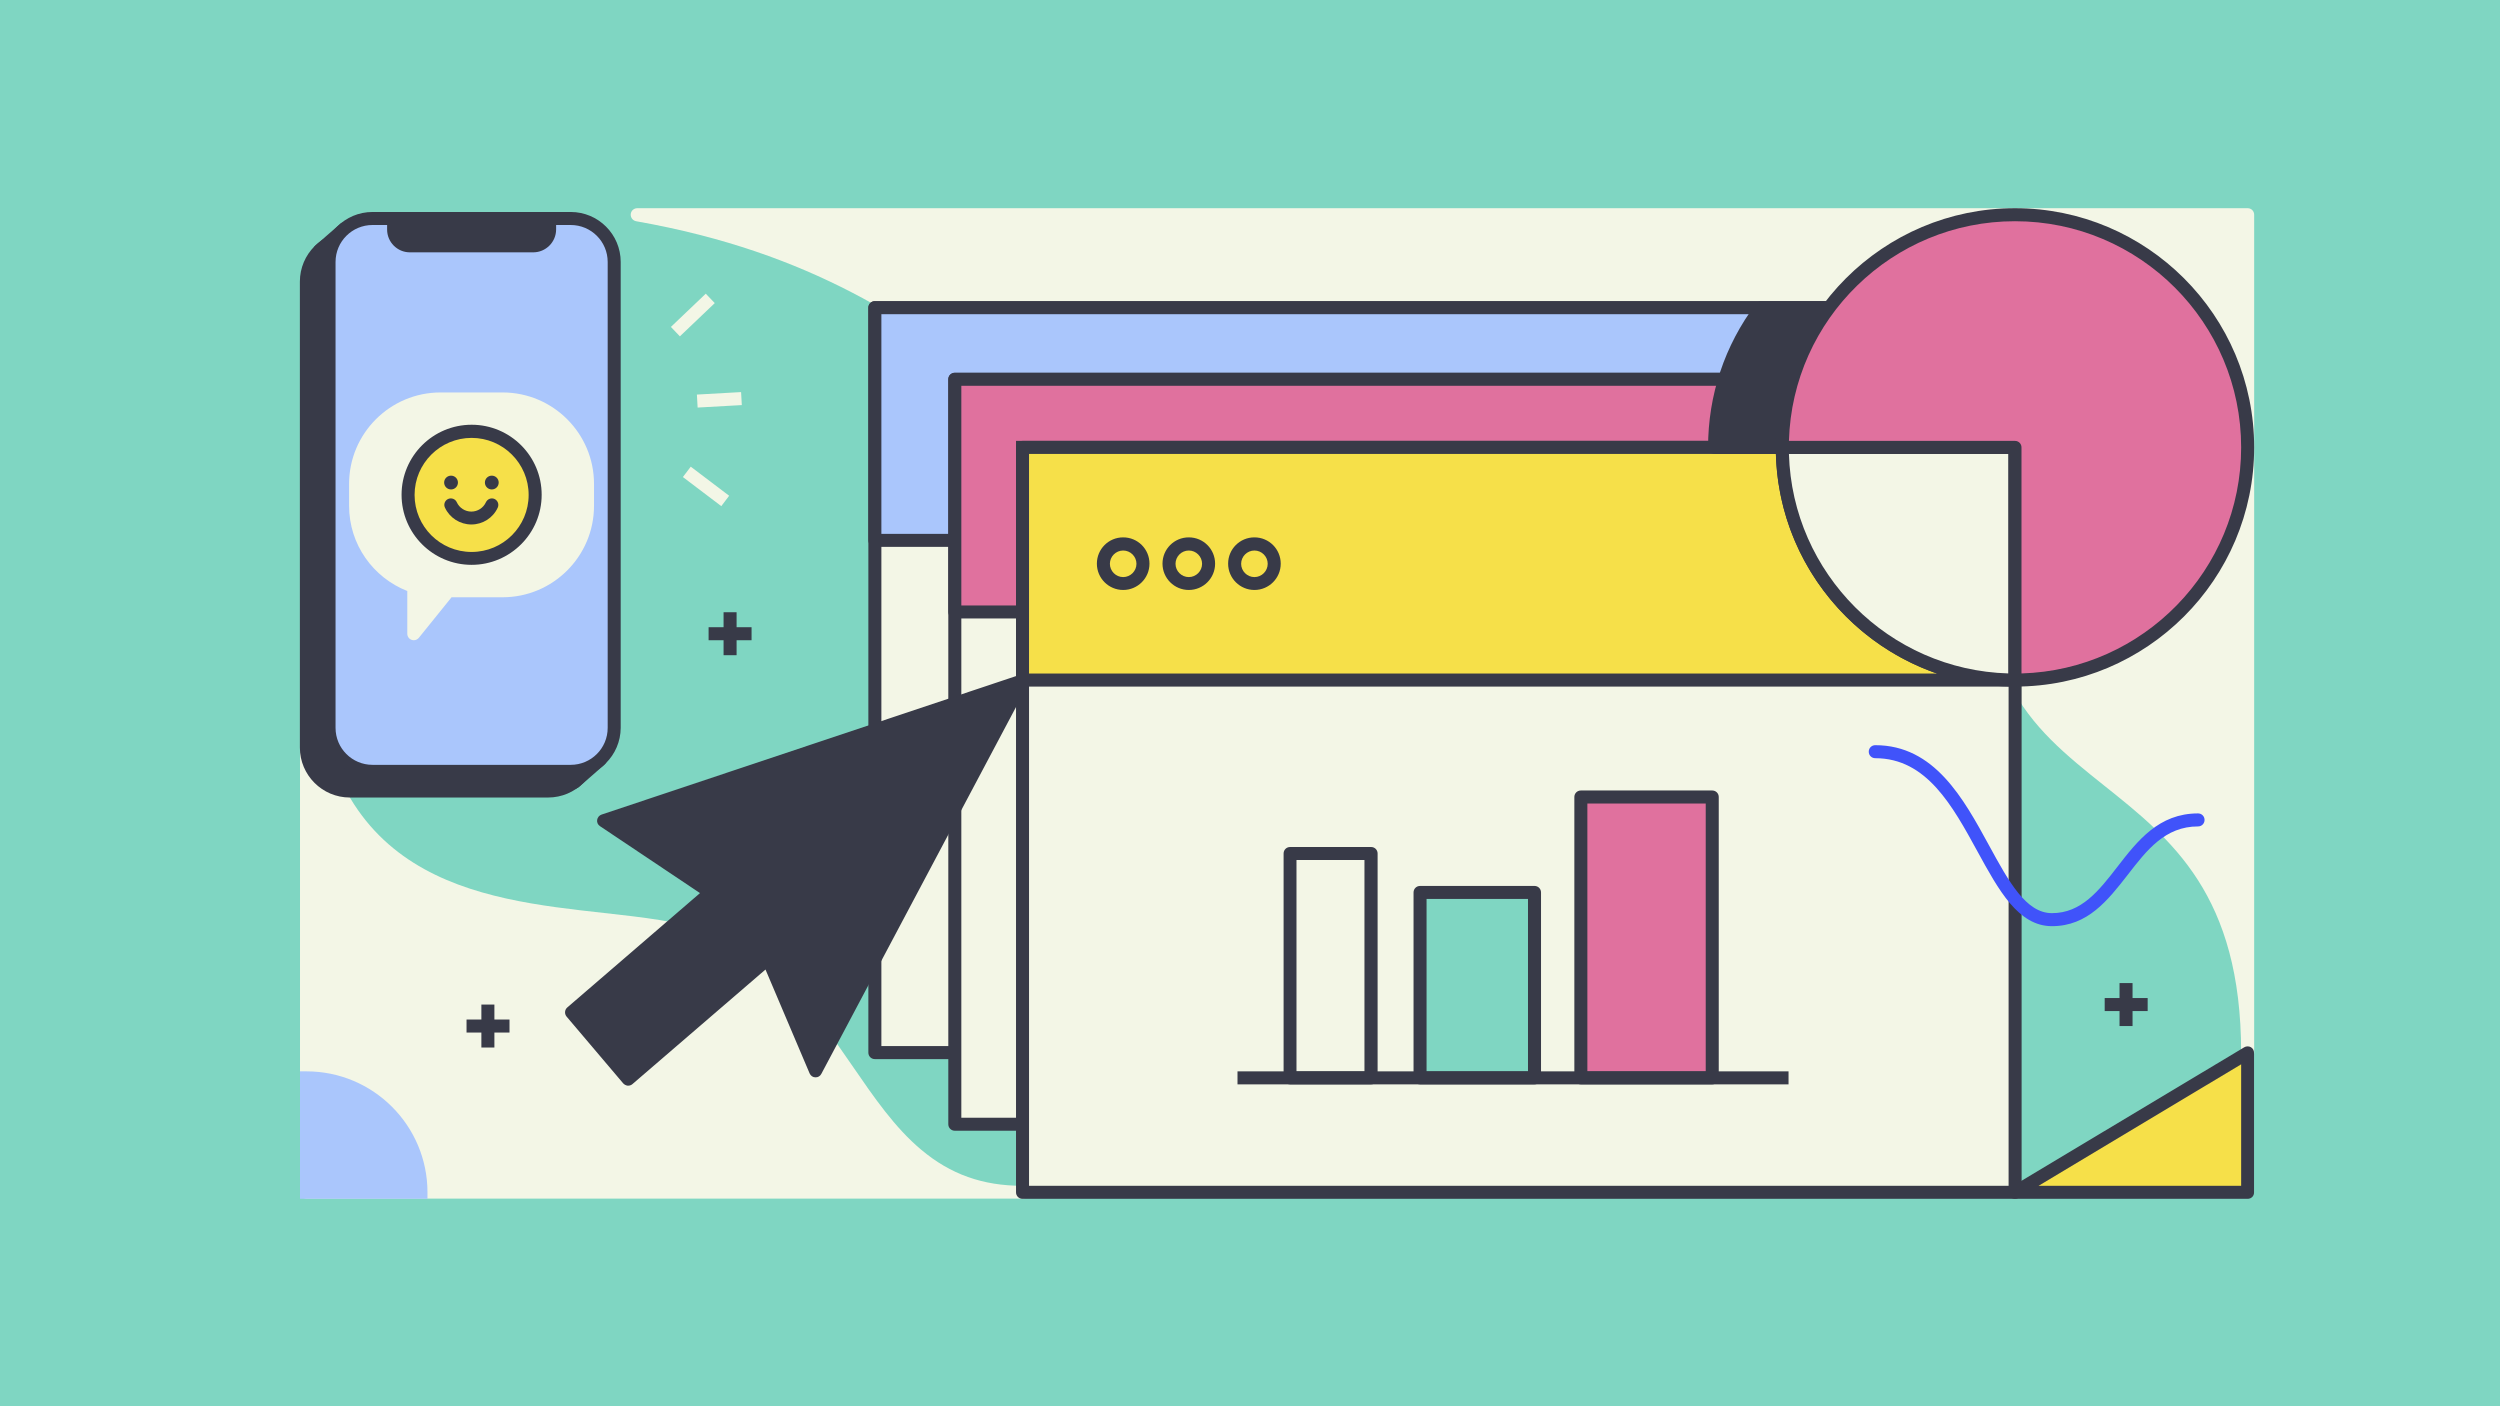 <?xml version="1.0" encoding="utf-8"?>
<!-- Generator: Adobe Illustrator 22.0.1, SVG Export Plug-In . SVG Version: 6.00 Build 0)  -->
<svg version="1.1" id="Layer_1" xmlns="http://www.w3.org/2000/svg" xmlns:xlink="http://www.w3.org/1999/xlink" x="0px" y="0px" viewBox="0 0 1920 1080" style="enable-background:new 0 0 1920 1080;" xml:space="preserve">

<rect y="0" width="1920" height="1080" style="fill:#7FD6C2;"/>
<g>
	<path d="M785.3,910.7c-30.6,0-55.3-8.8-77.8-27.7c-20.3-17-36.1-40-52.8-64.3c-28.3-41.1-57.6-83.5-112.3-103.5
		c-20.8-7.6-48.7-10.7-78.2-14c-97.5-10.8-218.8-24.2-223.8-203.7c-0.1-2.7-2.3-4.9-5.1-4.9c-2.7,0-4.9,2.3-4.9,5v417.9
		c0,2.8,2.2,5,5,5h549.9c2.8,0,5-2.2,5-5S788,910.7,785.3,910.7z" style="fill:#F3F6E6;"/>
	<path d="M1726.2,159.9H489.4c-2.6,0-4.8,2-5,4.6s1.6,4.9,4.1,5.4C625.2,194,699.2,248,770.8,300.2
		c55,40.1,107,78,183.3,99.7c85.5,24.3,188.8,24.3,324.9,0c68.2-12.1,123.3-6.2,168.6,18.2c39.2,21.1,70.4,55.9,95.5,106.4
		c16.9,34.1,44.2,55.9,73,78.9c51.7,41.2,105.1,83.8,105.1,205.2c0,2.8,2.2,5,5,5s5-2.2,5-5V164.9
		C1731.2,162.1,1729,159.9,1726.2,159.9z" style="fill:#F3F6E6;"/>
	<g>
		<g>
			<rect x="671.9" y="236.3" width="762.3" height="572.1" style="fill:#F3F6E6;"/>
			<path d="M1434.1,813.4H671.9c-2.8,0-5-2.2-5-5V236.3c0-2.8,2.2-5,5-5h762.3c2.8,0,5,2.2,5,5v572.1
				C1439.1,811.1,1436.9,813.4,1434.1,813.4z M676.9,803.4h752.3V241.3H676.9V803.4z" style="fill:#383A48;"/>
		</g>
		<g>
			<rect x="671.9" y="236.3" width="762.3" height="178.7" style="fill:#AAC6FC;"/>
			<path d="M1434.1,420H671.9c-2.8,0-5-2.2-5-5V236.3c0-2.8,2.2-5,5-5h762.3c2.8,0,5,2.2,5,5V415
				C1439.1,417.7,1436.9,420,1434.1,420z M676.9,410h752.3V241.3H676.9V410z" style="fill:#383A48;"/>
		</g>
	</g>
	<g>
		<g>
			<rect x="733.3" y="291.3" width="762.3" height="572.1" style="fill:#F3F6E6;"/>
			<path d="M1495.5,868.4H733.3c-2.8,0-5-2.2-5-5V291.3c0-2.8,2.2-5,5-5h762.3c2.8,0,5,2.2,5,5v572.1
				C1500.5,866.1,1498.3,868.4,1495.5,868.4z M738.3,858.4h752.3V296.3H738.3V858.4z" style="fill:#383A48;"/>
		</g>
		<g>
			<rect x="733.3" y="291.3" width="762.3" height="178.7" style="fill:#E0719E;"/>
			<path d="M1495.5,475H733.3c-2.8,0-5-2.2-5-5V291.3c0-2.8,2.2-5,5-5h762.3c2.8,0,5,2.2,5,5V470
				C1500.5,472.7,1498.3,475,1495.5,475z M738.3,465h752.3V296.3H738.3V465z" style="fill:#383A48;"/>
		</g>
	</g>
	<g>
		<g>
			<rect x="785.3" y="343.6" width="762.3" height="572.1" style="fill:#F3F6E6;"/>
			<path d="M1547.5,920.7H785.3c-2.8,0-5-2.2-5-5V343.6c0-2.8,2.2-5,5-5h762.3c2.8,0,5,2.2,5,5v572.1
				C1552.5,918.5,1550.3,920.7,1547.5,920.7z M790.3,910.7h752.3V348.6H790.3V910.7z" style="fill:#383A48;"/>
		</g>
		<g>
			<path d="M1547.5,522.3H785.3V343.6h583.6C1368.8,442.3,1448.8,522.3,1547.5,522.3z" style="fill:#F6E049;"/>
			<path d="M1547.5,527.3H780.3V338.6h593.6v5c0,95.8,77.9,173.7,173.7,173.7L1547.5,527.3L1547.5,527.3z M790.3,517.3
				h697.4c-70.5-24.4-121.7-90.5-123.8-168.7H790.3V517.3z" style="fill:#383A48;"/>
		</g>
		<g>
			<g>
				<path d="M862.6,453.1c-11.1,0-20.2-9-20.2-20.2s9-20.2,20.2-20.2s20.2,9,20.2,20.2S873.7,453.1,862.6,453.1z
					 M862.6,422.8c-5.6,0-10.2,4.6-10.2,10.2s4.6,10.2,10.2,10.2c5.6,0,10.2-4.6,10.2-10.2S868.2,422.8,862.6,422.8z" style="fill:#383A48;"/>
			</g>
			<g>
				<path d="M913,453.1c-11.1,0-20.2-9-20.2-20.2s9-20.2,20.2-20.2s20.2,9,20.2,20.2S924.1,453.1,913,453.1z M913,422.8
					c-5.6,0-10.2,4.6-10.2,10.2s4.6,10.2,10.2,10.2c5.6,0,10.2-4.6,10.2-10.2S918.6,422.8,913,422.8z" style="fill:#383A48;"/>
			</g>
			<g>
				<path d="M963.4,453.1c-11.1,0-20.2-9-20.2-20.2s9-20.2,20.2-20.2s20.2,9,20.2,20.2S974.5,453.1,963.4,453.1z
					 M963.4,422.8c-5.6,0-10.2,4.6-10.2,10.2s4.6,10.2,10.2,10.2c5.6,0,10.2-4.6,10.2-10.2S969,422.8,963.4,422.8z" style="fill:#383A48;"/>
			</g>
		</g>
		<g>
			<g>
				<rect x="1214.1" y="612.1" width="100.9" height="215.7" style="fill:#E0719E;"/>
				<path d="M1315,832.8h-100.9c-2.8,0-5-2.2-5-5V612.1c0-2.8,2.2-5,5-5H1315c2.8,0,5,2.2,5,5v215.7
					C1320,830.5,1317.8,832.8,1315,832.8z M1219.1,822.8h90.9V617.1h-90.9V822.8z" style="fill:#383A48;"/>
			</g>
			<g>
				<g>
					<rect x="1090.6" y="685.4" width="87.9" height="142.3" style="fill:#7FD6C2;"/>
				</g>
				<g>
					<path d="M1178.5,832.8h-87.9c-2.8,0-5-2.2-5-5V685.4c0-2.8,2.2-5,5-5h87.9c2.8,0,5,2.2,5,5v142.3
						C1183.5,830.5,1181.3,832.8,1178.5,832.8z M1095.6,822.8h77.9V690.4h-77.9V822.8z" style="fill:#383A48;"/>
				</g>
			</g>
			<g>
				<rect x="990.7" y="655.5" width="62.2" height="172.3" style="fill:#F3F6E6;"/>
				<path d="M1053,832.8h-62.2c-2.8,0-5-2.2-5-5V655.5c0-2.8,2.2-5,5-5h62.2c2.8,0,5,2.2,5,5v172.3
					C1058,830.5,1055.8,832.8,1053,832.8z M995.7,822.8h52.2V660.5h-52.2V822.8z" style="fill:#383A48;"/>
			</g>
			<g>
				<rect x="950.4" y="822.8" width="423.2" height="10" style="fill:#383A48;"/>
			</g>
		</g>
	</g>
	<g>
		<path d="M1547.5,343.6v178.7c-98.7,0-178.7-80-178.7-178.7L1547.5,343.6L1547.5,343.6z" style="fill:#F3F6E6;"/>
		<path d="M1547.5,527.3c-101.3,0-183.7-82.4-183.7-183.7c0-2.8,2.2-5,5-5h178.7c2.8,0,5,2.2,5,5v178.7
			C1552.5,525.1,1550.3,527.3,1547.5,527.3z M1373.9,348.6c2.6,91.8,76.8,166,168.6,168.6V348.6H1373.9z" style="fill:#383A48;"/>
	</g>
	<path d="M1434.1,231.3h-81.5c-1.6,0-3.1,0.7-4,2c-24.1,32-36.8,70.2-36.8,110.3c0,2.8,2.2,5,5,5h117.3c2.8,0,5-2.2,5-5
		V236.3C1439.1,233.5,1436.9,231.3,1434.1,231.3z" style="fill:#383A48;"/>
	<g>
		<path d="M1726.2,343.6c0,98.7-80,178.7-178.7,178.7V343.6h-178.7c0-98.7,80-178.7,178.7-178.7
			C1646.2,164.9,1726.2,244.9,1726.2,343.6z" style="fill:#E0719E;"/>
		<path d="M1547.5,527.3c-2.8,0-5-2.2-5-5V348.6h-173.7c-2.8,0-5-2.2-5-5c0-101.3,82.4-183.7,183.7-183.7
			c101.3,0,183.7,82.4,183.7,183.7S1648.8,527.3,1547.5,527.3z M1373.9,338.6h173.6c2.8,0,5,2.2,5,5v173.6
			c93.5-2.7,168.7-79.5,168.7-173.6c0-95.8-77.9-173.7-173.7-173.7C1453.4,169.9,1376.6,245.1,1373.9,338.6z" style="fill:#383A48;"/>
	</g>
	<path d="M789.1,519.6c-1.3-1.6-3.5-2.2-5.4-1.5L462,625.6c-1.8,0.6-3.1,2.2-3.4,4.1c-0.3,1.9,0.6,3.8,2.2,4.8
		l76.8,51.4l-101.9,87.8c-2.1,1.8-2.3,4.9-0.6,7l43.5,51.3c0.9,1,2.1,1.6,3.4,1.8c0.1,0,0.3,0,0.4,0c1.2,0,2.4-0.4,3.3-1.2l102.2-88
		l33.9,79.8c0.8,1.8,2.5,3,4.4,3c1.9,0.1,3.7-0.9,4.6-2.7l159-299.6C790.7,523.4,790.4,521.1,789.1,519.6z" style="fill:#383A48;"/>
	<g>
		<g>
			<g>
				<path d="M420.9,607.5H268.7c-18.4,0-33.4-14.9-33.4-33.4V216.3c0-18.4,14.9-33.4,33.4-33.4h152.2
					c18.4,0,33.4,14.9,33.4,33.4v357.8C454.3,592.5,439.4,607.5,420.9,607.5z" style="fill:#383A48;"/>
			</g>
			<g>
				<path d="M420.9,612.5H268.7c-21.2,0-38.4-17.2-38.4-38.4V216.3c0-21.2,17.2-38.4,38.4-38.4h152.2
					c21.2,0,38.4,17.2,38.4,38.4v357.8C459.3,595.3,442.1,612.5,420.9,612.5z M268.7,188c-15.7,0-28.4,12.7-28.4,28.4v357.8
					c0,15.7,12.7,28.4,28.4,28.4h152.2c15.7,0,28.4-12.7,28.4-28.4V216.3c0-15.7-12.7-28.4-28.4-28.4L268.7,188L268.7,188z" style="fill:#383A48;"/>
			</g>
		</g>
		<g>
			<g>
				<polygon points="264.5,175.7 245.6,192.3 268.4,210.5 				" style="fill:#383A48;"/>
			</g>
			<g>
				<path d="M268.4,215.5c-1.1,0-2.2-0.4-3.1-1.1l-22.8-18.2c-1.2-0.9-1.9-2.3-1.9-3.8s0.6-2.9,1.7-3.9l19-16.6
					c1.4-1.2,3.4-1.6,5.1-0.9c1.7,0.7,3,2.3,3.2,4.1l3.9,34.8c0.2,2-0.8,4-2.5,4.9C270.1,215.3,269.2,215.5,268.4,215.5z
					 M253.4,192.1l8.7,7l-1.5-13.3L253.4,192.1z" style="fill:#383A48;"/>
			</g>
		</g>
		<g>
			<polygon points="441,600.8 461.1,583.3 425.7,563.8 			" style="fill:#383A48;"/>
			<path d="M441,605.8c-0.4,0-0.8,0-1.1-0.1c-1.6-0.4-2.9-1.5-3.5-3l-15.3-37c-0.8-2-0.3-4.2,1.3-5.6
				c1.6-1.4,3.9-1.7,5.8-0.6l35.3,19.6c1.4,0.8,2.4,2.2,2.5,3.8c0.2,1.6-0.5,3.2-1.7,4.3l-20,17.5
				C443.4,605.3,442.2,605.8,441,605.8z M435.8,575l7.2,17.4l9.4-8.2L435.8,575z" style="fill:#383A48;"/>
		</g>
		<g>
			<path d="M438.3,592.3H286.1c-18.4,0-33.4-14.9-33.4-33.4V201.2c0-18.4,14.9-33.4,33.4-33.4h152.2
				c18.4,0,33.4,14.9,33.4,33.4V559C471.6,577.4,456.7,592.3,438.3,592.3z" style="fill:#AAC6FC;"/>
			<path d="M438.3,597.3H286.1c-21.2,0-38.4-17.2-38.4-38.4V201.2c0-21.2,17.2-38.4,38.4-38.4h152.2
				c21.2,0,38.4,17.2,38.4,38.4V559C476.6,580.1,459.4,597.3,438.3,597.3z M286.1,172.8c-15.7,0-28.4,12.7-28.4,28.4V559
				c0,15.7,12.7,28.4,28.4,28.4h152.2c15.7,0,28.4-12.7,28.4-28.4V201.2c0-15.7-12.7-28.4-28.4-28.4H286.1z" style="fill:#383A48;"/>
		</g>
		<path d="M386,301.4h-47.7c-38.7,0-70.2,31.5-70.2,70.2v16.9c0,29.7,18.5,55.1,44.7,65.4v32.8c0,2.1,1.3,4,3.3,4.7
			c0.5,0.2,1.1,0.3,1.7,0.3c1.5,0,2.9-0.7,3.9-1.9l25.1-31.1H386c38.7,0,70.2-31.5,70.2-70.2v-16.9
			C456.2,332.9,424.7,301.4,386,301.4z" style="fill:#F3F6E6;"/>
		<g>
			<path d="M409.5,188.8h-94.7c-6.9,0-12.5-5.6-12.5-12.5V168h119.8v8.2C422.1,183.2,416.5,188.8,409.5,188.8z" style="fill:#383A48;"/>
			<path d="M409.5,193.8h-94.7c-9.7,0-17.5-7.9-17.5-17.5V168c0-2.8,2.2-5,5-5h119.8c2.8,0,5,2.2,5,5v8.2
				C427.1,185.9,419.2,193.8,409.5,193.8z M307.2,173v3.2c0,4.2,3.4,7.5,7.5,7.5h94.7c4.2,0,7.5-3.4,7.5-7.5V173H307.2z" style="fill:#383A48;"/>
		</g>
		<g>
			<circle cx="362.2" cy="380.1" r="48.8" style="fill:#F6E049;"/>
			<path d="M362.2,433.8c-29.7,0-53.8-24.1-53.8-53.8s24.1-53.8,53.8-53.8S416,350.3,416,380S391.8,433.8,362.2,433.8z
				 M362.2,336.3c-24.1,0-43.8,19.6-43.8,43.8s19.6,43.8,43.8,43.8s43.8-19.6,43.8-43.8S386.3,336.3,362.2,336.3z" style="fill:#383A48;"/>
		</g>
		<g>
			<circle cx="346.4" cy="370.6" r="5.3" style="fill:#383A48;"/>
		</g>
		<g>
			<circle cx="377.7" cy="370.6" r="5.3" style="fill:#383A48;"/>
		</g>
		<g>
			<path d="M362,402.8c-8.7,0-16.7-5.1-20.3-13c-1.2-2.5,0-5.5,2.5-6.6s5.5,0,6.6,2.5c2,4.4,6.4,7.2,11.2,7.2
				c4.8,0,9.2-2.8,11.2-7.2c1.2-2.5,4.1-3.6,6.6-2.5c2.5,1.2,3.6,4.1,2.5,6.6C378.7,397.7,370.8,402.8,362,402.8z" style="fill:#383A48;"/>
		</g>
	</g>
	<g>
		<path d="M1575.9,711.3c-25.9,0-41-27.8-57.1-57.2c-19.3-35.3-39.2-71.8-78.6-71.8c-2.8,0-5-2.2-5-5s2.2-5,5-5
			c45.4,0,67.7,40.9,87.4,77c15.2,27.9,28.4,52,48.3,52c22.6,0,36-17.2,50.1-35.4c15.7-20.3,32-41.2,62.1-41.2c2.8,0,5,2.2,5,5
			s-2.2,5-5,5c-25.3,0-39.3,18.1-54.2,37.4C1618.9,691.3,1603.4,711.3,1575.9,711.3z" style="fill:#4053FA;"/>
	</g>
	<g>
		<polygon points="1547.5,915.7 1726.2,915.7 1726.2,808.6 		" style="fill:#F6E049;"/>
		<path d="M1726.2,920.7h-178.7c-2.2,0-4.2-1.5-4.8-3.7c-0.6-2.2,0.3-4.5,2.2-5.6l178.7-107.1c1.5-0.9,3.5-0.9,5-0.1
			c1.6,0.9,2.5,2.5,2.5,4.4v107.1C1731.2,918.5,1729,920.7,1726.2,920.7z M1565.6,910.7h155.6v-93.3L1565.6,910.7z" style="fill:#383A48;"/>
	</g>
	<g>
		<g>
			<line x1="544.2" y1="486.7" x2="577.2" y2="486.7" style="fill:none;"/>
			<rect x="544.2" y="481.7" width="33" height="10" style="fill:#383A48;"/>
		</g>
		<g>
			<line x1="560.7" y1="503.2" x2="560.7" y2="470.2" style="fill:none;"/>
			<rect x="555.7" y="470.2" width="10" height="33" style="fill:#383A48;"/>
		</g>
	</g>
	<g>
		<g>
			<line x1="1616.4" y1="771.5" x2="1649.3" y2="771.5" style="fill:none;"/>
			<rect x="1616.4" y="766.5" width="33" height="10" style="fill:#383A48;"/>
		</g>
		<g>
			<line x1="1632.8" y1="788" x2="1632.8" y2="755" style="fill:none;"/>
			<rect x="1627.8" y="755" width="10" height="33" style="fill:#383A48;"/>
		</g>
	</g>
	<g>
		<g>
			<line x1="358.3" y1="788" x2="391.2" y2="788" style="fill:none;"/>
			<rect x="358.3" y="783" width="33" height="10" style="fill:#383A48;"/>
		</g>
		<g>
			<line x1="374.7" y1="804.5" x2="374.7" y2="771.5" style="fill:none;"/>
			<rect x="369.7" y="771.5" width="10" height="33" style="fill:#383A48;"/>
		</g>
	</g>
	<path d="M235.4,822.8h-5v97.9h97.9v-5C328.3,864.4,286.6,822.8,235.4,822.8z" style="fill:#AAC6FC;"/>
	<g>
		<g>
			
				<rect x="513.6" y="237.2" transform="matrix(0.724 -0.69 0.69 0.724 -20.267 433.729)" width="37" height="10" style="fill:#F3F6E6;"/>
		</g>
		<g>
			
				<rect x="537.3" y="355.3" transform="matrix(0.604 -0.797 0.797 0.604 -83.244 579.996)" width="10" height="37" style="fill:#F3F6E6;"/>
		</g>
		<g>
			
				<rect x="535.7" y="302.2" transform="matrix(0.998 -5.605569e-02 5.605569e-02 0.998 -16.351 31.464)" width="34" height="10" style="fill:#F3F6E6;"/>
		</g>
	</g>
</g>
</svg>
